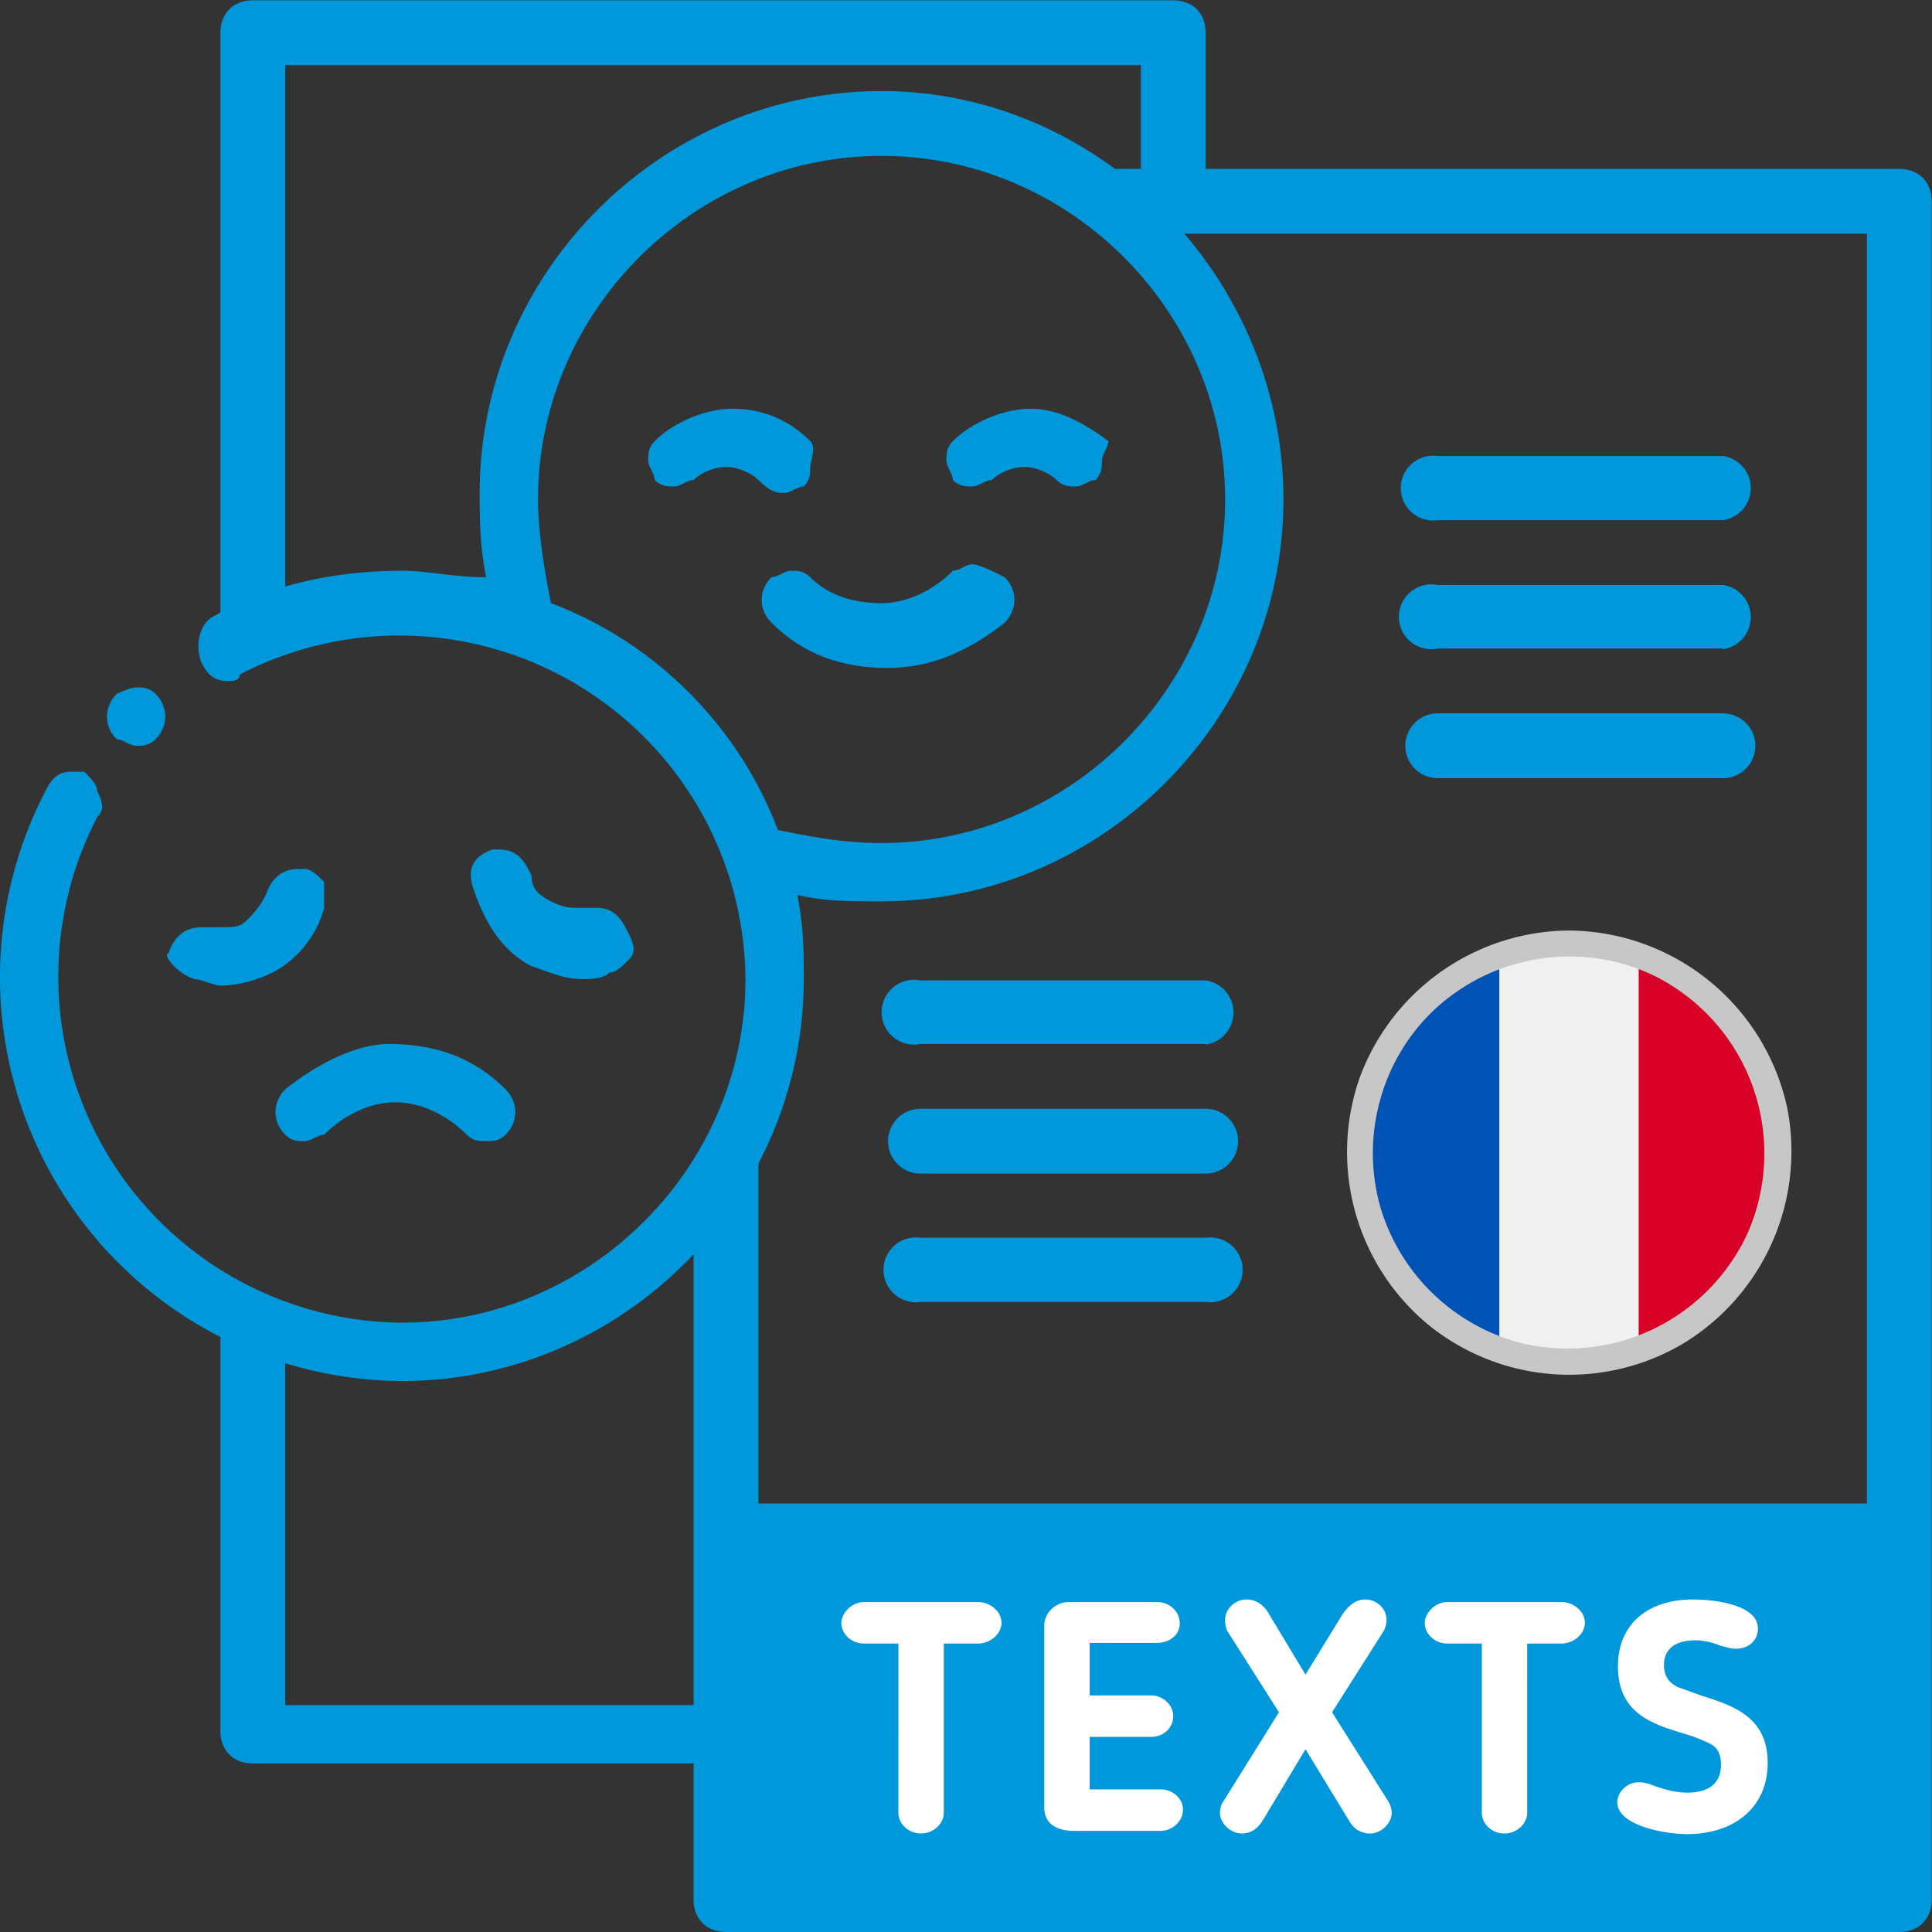 <svg xmlns="http://www.w3.org/2000/svg" xml:space="preserve" width="39.73" height="39.73"><rect width="100%" height="100%" fill="#333333" stroke="none"/><defs><clipPath clipPathUnits="userSpaceOnUse" id="a"><path d="M0 29.8h29.8V0H0Z"/></clipPath></defs><g clip-path="url(#a)" transform="matrix(1.333 0 0 -1.333 0 39.73)"><path d="M4.4 13c-.2-.2-.2-.5 0-.7.1-.1.2-.1.3-.1.1 0 .2.1.3.1.3.3.7.5 1.1.5.4 0 .8-.2 1.1-.5.1-.1.2-.1.3-.1.1 0 .2 0 .3.1.2.2.2.5 0 .7-.5.5-1.1.7-1.8.7-.5 0-1.1-.3-1.6-.7M3 14.7c.1 0 .3-.1.4-.1.3 0 .6.1.8.2.4.2.7.6.8 1v.4c-.1.1-.2.2-.3.2h-.1c-.2 0-.4-.1-.5-.4-.1-.2-.2-.3-.3-.4-.1-.1-.2-.1-.4-.1H3.1c-.2 0-.4-.1-.5-.4-.1 0 .1-.3.4-.4M8.2 14.9c.3-.1.5-.2.8-.2.1 0 .3 0 .4.1.1 0 .2.1.3.2.1.1.1.2 0 .4s-.2.4-.5.4H8.9c-.1 0-.2 0-.4.1s-.3.2-.3.4c-.1.2-.2.4-.5.4h-.1c-.3-.1-.4-.3-.3-.6.2-.6.5-1 .9-1.2" fill="#0098da"/><path d="M13.6 16.8c-.6 0-1.1.1-1.6.2-.6 1.6-1.9 2.9-3.5 3.5-.1.5-.2 1.1-.2 1.6 0 2.9 2.4 5.3 5.3 5.3s5.3-2.4 5.3-5.3-2.4-5.3-5.3-5.3m0 11.6c-3.4 0-6.2-2.8-6.2-6.2 0-.4 0-.8.1-1.3-.5 0-.9.1-1.3.1-1 0-2-.2-2.9-.7-.2-.1-.3-.4-.2-.7.1-.2.2-.3.4-.3.1 0 .2 0 .2.1a5.34 5.34 0 0 0 7.8-4.7c0-2.9-2.4-5.3-5.3-5.3a5.34 5.34 0 0 0-4.7 7.8c.1.1.1.2 0 .4 0 .1-.1.2-.2.3h-.2c-.2 0-.3-.1-.4-.3a6.23 6.23 0 0 1 5.5-9.1c3.4 0 6.2 2.8 6.2 6.2 0 .4 0 .8-.1 1.3.4-.1.8-.1 1.3-.1 3.4 0 6.2 2.8 6.2 6.2 0 3.4-2.8 6.3-6.2 6.3" fill="#0098da"/><path d="M15 21.1c-.1 0-.2-.1-.3-.1-.3-.3-.7-.5-1.1-.5-.4 0-.8.1-1.1.4-.1.1-.2.1-.3.1-.1 0-.2-.1-.3-.1-.2-.2-.2-.5 0-.7.5-.5 1.1-.7 1.8-.7s1.3.3 1.8.7c.2.2.2.5 0 .7-.2.1-.4.2-.5.2M12.1 22.2c.1 0 .2.1.3.1.1.1.1.2.1.3 0 .1.1.3 0 .4-.3.3-.7.5-1.2.5-.4 0-.9-.2-1.2-.5-.1-.1-.1-.2-.1-.3 0-.1.1-.2.1-.3.1-.1.2-.1.3-.1.1 0 .2.1.3.1.1.1.3.2.5.2s.4-.1.5-.2c.2-.2.3-.2.4-.2M15.9 23.5c-.4 0-.9-.2-1.2-.5-.1-.1-.1-.2-.1-.3 0-.1.1-.2.1-.3.1-.1.2-.1.3-.1.1 0 .2.1.3.1.1.1.3.2.5.2s.4-.1.5-.2c.1-.1.2-.1.3-.1.1 0 .2.1.3.1.1.1.1.2.1.3 0 .1.1.2.1.3-.4.3-.8.5-1.2.5M2.1 18.3c.1 0 .2 0 .3.1.2.2.2.5 0 .7-.1.1-.2.1-.3.1-.1 0-.3-.1-.3-.1-.2-.2-.2-.5 0-.7.1 0 .2-.1.3-.1" fill="#0098da"/><path d="M29.3 27.2H18.6v2.1c0 .3-.2.5-.5.5H3.9c-.3 0-.5-.2-.5-.5v-9.5c.3.2.6.3 1 .4v8.6h13.2v-1.6h-1.2c.1-.1.2-.1.4-.2.3-.2.5-.5.7-.8h11.3V.9H11.7v12.6c0-.1-.1-.1-.1-.2v-.1c0-.7-.4-1.3-.9-1.8V3.5H4.4v5.6c-.4.1-.7.3-1 .6V3.1c0-.3.2-.5.5-.5h6.8V.5c0-.3.2-.5.5-.5h18.1c.3 0 .5.2.5.5v26.2c0 .3-.2.5-.5.5" fill="#0098da"/><path d="M29.16.71H11.31v5.9h17.85z" fill="#0098da"/><path d="M13.86 4.45h-.53c-.2 0-.35.15-.35.32 0 .14.15.32.35.32h1.76c.18 0 .36-.14.36-.32 0-.17-.17-.32-.36-.32h-.53V1.84c0-.17-.16-.32-.35-.32-.2 0-.35.15-.35.32ZM17.9 1.56h-1.33c-.24 0-.46.09-.46.36v2.81c0 .18.16.36.38.36h1.36c.2 0 .35-.15.35-.33 0-.18-.16-.3-.35-.3h-1.04v-.81h.95c.17 0 .34-.14.34-.32s-.15-.32-.34-.32h-.95V2.2h1.1c.18 0 .34-.14.34-.31 0-.18-.16-.33-.35-.33M19.48 1.72c-.06-.09-.15-.2-.32-.2-.18 0-.34.16-.34.32 0 .06.02.13.05.17l.86 1.38-.8 1.26a.42.42 0 0 0-.03.17c0 .16.15.31.33.31.16 0 .28-.1.35-.23l.56-.93.57.93c.07.1.18.23.35.23.18 0 .33-.14.33-.32a.42.42 0 0 0-.04-.16l-.8-1.26.87-1.38a.36.36 0 0 0 .05-.17c0-.16-.16-.32-.33-.32-.18 0-.27.1-.33.2l-.67 1.1ZM22.86 4.45h-.53c-.2 0-.35.15-.35.32 0 .14.15.32.35.32h1.76c.18 0 .36-.14.36-.32 0-.17-.17-.32-.36-.32h-.53V1.84c0-.17-.16-.32-.35-.32-.2 0-.35.15-.35.32ZM26.35 2.92c-.11.05-.23.1-.37.14-.49.15-1.02.31-1.02 1.04 0 .64.45 1.03 1.16 1.03.3 0 1-.07 1-.45 0-.16-.12-.31-.34-.31-.1 0-.16.03-.25.05a1 1 0 0 1-.38.08c-.24 0-.48-.09-.48-.38 0-.22.13-.3.21-.34l.36-.13c.5-.16 1.03-.33 1.03-1.04 0-.7-.53-1.1-1.24-1.1-.37 0-1.08.14-1.08.49 0 .16.15.31.33.31.08 0 .16-.02.25-.06.13-.04.29-.1.5-.1.35 0 .52.16.52.43 0 .23-.11.3-.2.34" fill="#fff"/><path d="M18.6 13.7h-4.4a.5.5 0 1 0 0 .98h4.4a.5.5 0 0 0 0-.99M18.6 11.7h-4.4a.5.5 0 1 0 0 1h4.4a.5.5 0 1 0 0-1M18.6 9.72h-4.4a.5.5 0 1 0 0 .99h4.4a.5.5 0 1 0 0-.99M26.58 21.78h-4.4a.5.5 0 1 0 0 .99h4.4a.5.5 0 0 0 0-.99M26.58 19.8h-4.4a.5.5 0 1 0 0 .98h4.4a.5.5 0 0 0 0-.99M26.58 17.8h-4.4a.5.5 0 1 0 0 1h4.4a.5.5 0 0 0 0-1" fill="#0098da"/><path d="M24.2 15.12a3.1 3.1 0 1 0 0-6.2 3.1 3.1 0 0 0 0 6.2" fill="#f0f0f0"/><path d="M27.3 12.03a3.1 3.1 0 0 1-2.02 2.9v-5.8a3.1 3.1 0 0 1 2.02 2.9" fill="#d80027"/><path d="M21.1 12.03a3.1 3.1 0 0 1 2.03-2.9v5.8a3.1 3.1 0 0 1-2.02-2.9" fill="#0052b4"/><path d="M26.96 10.78a3.06 3.06 0 0 0-3.43-1.71 3.07 3.07 0 0 0-2.24 2.13c-.3 1.08.02 2.26.84 3.03a3.05 3.05 0 0 0 3.31.56 3.06 3.06 0 0 0 1.52-4.01m-2.76 4.67a3.47 3.47 0 0 1-3.22-2.26 3.46 3.46 0 0 1 1.04-3.81 3.45 3.45 0 0 1 3.95-.3 3.47 3.47 0 0 1 1.6 3.64 3.47 3.47 0 0 1-3.37 2.73" fill="#c7c7c7"/></g></svg>
